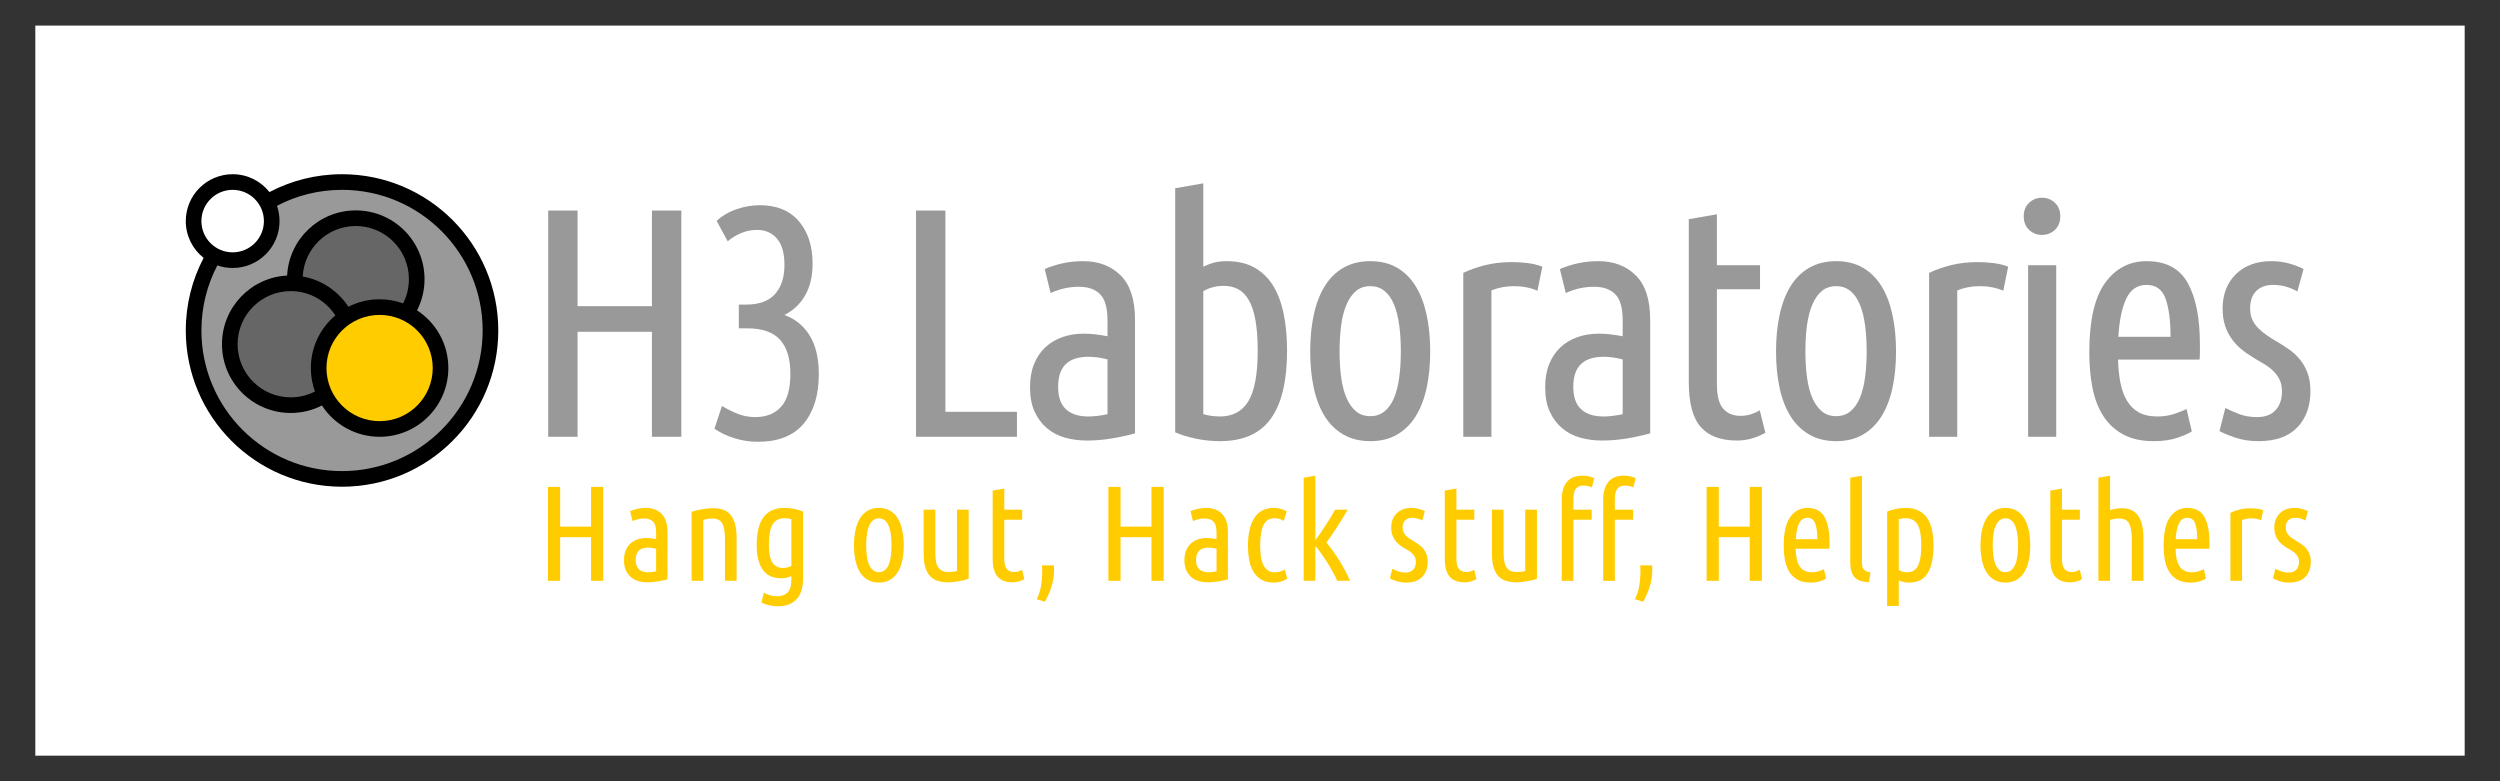 <?xml version="1.0" encoding="UTF-8" standalone="no"?>
<!-- Generator: Adobe Illustrator 15.1.0, SVG Export Plug-In . SVG Version: 6.00 Build 0)  -->

<svg
     xmlns:dc="http://purl.org/dc/elements/1.1/"
     xmlns:cc="http://creativecommons.org/ns#"
     xmlns:rdf="http://www.w3.org/1999/02/22-rdf-syntax-ns#"
     xmlns:svg="http://www.w3.org/2000/svg"
     xmlns="http://www.w3.org/2000/svg"
     xmlns:sodipodi="http://sodipodi.sourceforge.net/DTD/sodipodi-0.dtd"
     xmlns:inkscape="http://www.inkscape.org/namespaces/inkscape"
     version="1.1"
     x="0px"
     y="0px"
     width="8000px"
     height="2500px"
     viewBox="0 0 8000 2500"
     enable-background="new 0 0 8000 2500"
     xml:space="preserve"
     id="svg3108"
     inkscape:version="0.48.5 r10040"
     sodipodi:docname="logo_long_spot_on_white.svg"><rect x="0" y="0" width="8000" height="2500" fill="#333333" stroke="none"/><defs
     id="defs3227">
	

		
	
			
			
			
			
			
			
			
			
			
			
			
			
			
			
		
	

		
	
			
			
			
			
			
			
			
			
			
			
			
			
			
			
			
			
			
			
			
			
			
			
			
			
			
			
			
		
	
	

		
		
		
		
	
		
		
	</defs><sodipodi:namedview
     pagecolor="#ffffff"
     bordercolor="#666666"
     borderopacity="1"
     objecttolerance="10"
     gridtolerance="10"
     guidetolerance="10"
     inkscape:pageopacity="0"
     inkscape:pageshadow="2"
     inkscape:window-width="1266"
     inkscape:window-height="796"
     id="namedview3225"
     showgrid="false"
     borderlayer="true"
     inkscape:showpageshadow="false"
     inkscape:zoom="0.0746875"
     inkscape:cx="3778.4013"
     inkscape:cy="1250"
     inkscape:window-x="0"
     inkscape:window-y="0"
     inkscape:window-maximized="0"
     inkscape:current-layer="svg3108" />
<g
     id="Ideal_background">
	<g
     id="g3111">
		<rect
     x="113.023"
     y="81.884"
     fill="#FFFFFF"
     width="7773.953"
     height="2336.232"
     id="rect3113" />
	</g>
</g>
<g
     id="Minimum_background">
	<rect
     x="444.5"
     y="407.5"
     fill="#FFFFFF"
     width="7117"
     height="1691"
     id="rect3116" />
</g>
<path
     d="m 1094.5,582.5 c -87.651,0 -169.755,23.746 -240.237,65.148 9.713,17.775 15.237,38.168 15.237,59.852 0,69.036 -55.965,125 -125,125 -21.684,0 -42.076,-5.523 -59.852,-15.237 C 643.246,887.745 619.5,969.848 619.5,1057.5 c 0,262.336 212.665,475 475,475 262.336,0 475,-212.664 475,-475 0,-262.336 -212.664,-475.001 -475,-475 z"
     id="path3120"
     inkscape:connector-curvature="0"
     style="fill:#999999" /><path
     d="m 1094.5,557.5 c -83.83,0 -162.836,20.637 -232.229,57.098 C 834.801,579.821 792.259,557.5 744.5,557.5 661.657,557.5 594.5,624.658 594.5,707.5 c 0,47.758 22.322,90.3 57.098,117.77 C 615.137,894.664 594.5,973.67 594.5,1057.5 c 0,276.142 223.857,500 500,500 276.143,0 500,-223.857 500,-500 0,-276.144 -223.857,-500.001 -500,-500 z m -350,50 c 55.228,0 99.999,44.771 99.999,100 0,55.229 -44.772,100 -100,100 -55.227,0 -100,-44.771 -100,-99.999 C 644.5,652.271 689.271,607.5 744.5,607.5 z m 349.999,900 c -248.528,0 -450,-201.472 -450,-450 0,-75.126 18.427,-145.94 50.982,-208.201 15.361,5.31 31.851,8.201 49.018,8.201 82.842,0 150,-67.157 150,-150 0,-17.167 -2.892,-33.656 -8.201,-49.018 C 948.56,625.927 1019.374,607.5 1094.5,607.5 c 248.528,-5e-4 450,201.472 450,450 0,248.528 -201.472,450 -450,450 z"
     id="path3122"
     inkscape:connector-curvature="0" /><path
     d="m 1334.551,993.2 c 15.31,-29.982 23.945,-63.938 23.944,-99.913 0,-121.502 -98.501,-219.997 -220.004,-219.996 -117.645,0.004 -213.718,92.348 -219.699,208.503 -116.157,5.983 -208.499,102.057 -208.5,219.701 -10e-4,121.504 98.496,220.002 219.999,220.002 35.973,10e-4 69.928,-8.636 99.909,-23.943 39.239,60.287 107.213,100.155 184.507,100.154 121.503,10e-4 220,-98.496 220,-220 0,-77.295 -39.869,-145.269 -100.157,-184.508 z"
     id="path3125"
     inkscape:connector-curvature="0" /><path
     d="m 994.708,1177.708 c 0,-67.582 30.483,-128.036 78.439,-168.392 -30.277,-46.824 -82.943,-77.817 -142.852,-77.818 -93.888,-0.001 -170.001,76.109 -170.001,169.998 -10e-4,93.888 76.11,170 169.999,170.002 27.946,0 54.315,-6.745 77.573,-18.693 -8.51,-23.434 -13.157,-48.722 -13.157,-75.097 z"
     id="path3127"
     inkscape:connector-curvature="0"
     style="fill:#666666;fill-opacity:1" /><path
     d="m 1114.8,981.653 c 29.98,-15.308 63.935,-23.945 99.908,-23.945 26.374,0 51.661,4.647 75.095,13.157 11.948,-23.259 18.694,-49.629 18.693,-77.576 0,-93.889 -76.115,-169.999 -170.004,-169.996 -91.054,5e-4 -165.383,71.589 -169.786,161.55 61.102,10.763 113.507,46.744 146.094,96.81 z"
     id="path3129"
     inkscape:connector-curvature="0"
     style="fill:#666666;fill-opacity:1" /><circle
     cx="1214.708"
     cy="1177.709"
     r="170"
     id="circle3131"
     sodipodi:cx="1214.708"
     sodipodi:cy="1177.709"
     sodipodi:rx="170"
     sodipodi:ry="170"
     style="fill:#ffcc00;fill-opacity:1" />
<path
     style="fill:#ffcc00;fill-opacity:1"
     inkscape:connector-curvature="0"
     id="path3138"
     d="m 1891.402,1558.104 h 39.033 v 300.554 h -39.033 v -139.651 h -98.884 v 139.651 h -39.033 v -300.554 h 39.033 v 127.073 h 98.884 v -127.073 z" /><path
     style="fill:#ffcc00;fill-opacity:1"
     inkscape:connector-curvature="0"
     id="path3140"
     d="m 2016.303,1635.736 c 7.516,-3.178 15.465,-5.706 23.854,-7.59 8.383,-1.877 17.49,-2.819 27.323,-2.819 20.235,0 36.716,6.289 49.442,18.866 12.719,12.577 19.082,32.169 19.082,58.767 v 150.928 c -10.408,2.894 -21.034,5.204 -31.877,6.939 -10.842,1.734 -21.468,2.602 -31.877,2.602 -10.408,0 -20.167,-1.301 -29.274,-3.903 -9.107,-2.602 -17.064,-6.79 -23.854,-12.577 -6.797,-5.78 -12.218,-13.079 -16.264,-21.901 -4.053,-8.816 -6.072,-19.585 -6.072,-32.312 0,-11.852 1.803,-22.186 5.422,-31.009 3.611,-8.816 8.6,-16.189 14.963,-22.119 6.356,-5.923 13.878,-10.408 22.552,-13.444 8.674,-3.036 18.066,-4.554 28.19,-4.554 9.542,0 20.093,1.158 31.66,3.469 v -20.817 c 0,-16.765 -3.253,-28.475 -9.758,-35.13 -6.506,-6.647 -15.83,-9.975 -27.974,-9.975 -6.655,0 -12.943,0.65 -18.866,1.951 -5.93,1.302 -12.218,3.402 -18.866,6.289 l -7.807,-31.66 z m 17.782,156.565 c 0,13.303 3.47,23.136 10.408,29.492 6.939,6.363 16.766,9.541 29.492,9.541 7.807,0 16.331,-1.01 25.588,-3.036 v -72.428 c -8.674,-2.311 -17.205,-3.47 -25.588,-3.47 -5.496,0 -10.7,0.651 -15.613,1.952 -4.92,1.301 -9.183,3.47 -12.794,6.505 -3.619,3.036 -6.439,7.089 -8.457,12.145 -2.026,5.061 -3.036,11.492 -3.036,19.299 z" /><path
     style="fill:#ffcc00;fill-opacity:1"
     inkscape:connector-curvature="0"
     id="path3142"
     d="m 2213.198,1637.471 c 10.694,-3.178 22.262,-5.854 34.696,-8.023 12.429,-2.168 23.854,-3.252 34.263,-3.252 11.276,0 21.536,1.518 30.793,4.554 9.25,3.036 17.131,8.172 23.636,15.396 6.506,7.231 11.562,16.988 15.18,29.274 3.612,12.293 5.422,27.54 5.422,45.756 v 137.482 h -37.299 v -134.447 c 0,-22.552 -2.894,-39.033 -8.674,-49.441 -5.787,-10.409 -16.63,-15.613 -32.527,-15.613 -8.39,0 -17.782,1.45 -28.19,4.337 v 195.165 h -37.299 v -221.187 z" /><path
     style="fill:#ffcc00;fill-opacity:1"
     inkscape:connector-curvature="0"
     id="path3144"
     d="m 2569.697,1852.152 c 0,16.189 -2.101,29.852 -6.288,40.985 -4.194,11.127 -9.907,20.167 -17.131,27.105 -7.231,6.939 -15.688,11.995 -25.372,15.18 -9.69,3.179 -20.024,4.771 -31.01,4.771 -9.257,0 -18.507,-1.016 -27.757,-3.035 -9.256,-2.026 -17.781,-5.062 -25.588,-9.108 l 7.807,-31.226 c 5.204,2.887 11.56,5.488 19.083,7.807 7.515,2.311 15.321,3.469 23.42,3.469 14.163,0 25.297,-4.052 33.395,-12.144 8.091,-8.098 12.144,-21.976 12.144,-41.635 v -10.843 c -4.628,2.026 -9.541,3.687 -14.746,4.987 -5.204,1.302 -11.134,1.952 -17.781,1.952 -27.181,0 -47.057,-9.324 -59.634,-27.974 -12.577,-18.649 -18.866,-45.03 -18.866,-79.15 0,-18.216 1.66,-34.621 4.987,-49.225 3.321,-14.597 8.525,-27.032 15.613,-37.299 7.082,-10.26 16.264,-18.066 27.54,-23.42 11.276,-5.347 25.006,-8.023 41.202,-8.023 10.693,0 21.177,1.085 31.443,3.253 10.259,2.169 19.441,4.988 27.539,8.457 v 215.115 z m -37.298,-190.828 c -4.053,-1.151 -7.956,-1.951 -11.71,-2.385 -3.761,-0.434 -7.231,-0.65 -10.408,-0.65 -17.349,0 -30,6.654 -37.949,19.95 -7.956,13.302 -11.927,34.987 -11.927,65.055 0,27.181 3.903,46.338 11.71,57.465 7.807,11.135 18.934,16.698 33.395,16.698 4.913,0 9.609,-0.576 14.096,-1.735 4.479,-1.151 8.741,-2.744 12.794,-4.771 v -149.627 z" /><path
     style="fill:#ffcc00;fill-opacity:1"
     inkscape:connector-curvature="0"
     id="path3146"
     d="m 2891.932,1745.028 c 0,17.932 -1.593,34.195 -4.771,48.792 -3.185,14.604 -8.023,27.106 -14.529,37.515 -6.505,10.409 -14.745,18.507 -24.721,24.287 -9.975,5.78 -21.76,8.674 -35.347,8.674 -13.594,0 -25.445,-2.894 -35.563,-8.674 -10.124,-5.78 -18.432,-13.878 -24.938,-24.287 -6.506,-10.408 -11.351,-22.911 -14.529,-37.515 -3.185,-14.597 -4.771,-30.86 -4.771,-48.792 0,-17.632 1.586,-33.828 4.771,-48.574 3.179,-14.745 8.023,-27.391 14.529,-37.948 6.506,-10.552 14.813,-18.717 24.938,-24.504 10.118,-5.781 21.97,-8.675 35.563,-8.675 13.587,0 25.372,2.894 35.347,8.675 9.976,5.787 18.216,13.952 24.721,24.504 6.506,10.558 11.345,23.203 14.529,37.948 3.178,14.746 4.771,30.942 4.771,48.574 z m -39.033,0 c 0,-12.719 -0.725,-24.355 -2.168,-34.912 -1.45,-10.552 -3.761,-19.659 -6.939,-27.323 -3.185,-7.657 -7.373,-13.587 -12.577,-17.782 -5.204,-4.188 -11.426,-6.288 -18.649,-6.288 -7.521,0 -13.81,2.101 -18.865,6.288 -5.062,4.195 -9.257,10.125 -12.578,17.782 -3.327,7.664 -5.712,16.771 -7.155,27.323 -1.45,10.558 -2.169,22.193 -2.169,34.912 0,12.727 0.719,24.362 2.169,34.913 1.443,10.559 3.828,19.591 7.155,27.106 3.321,7.522 7.516,13.377 12.578,17.564 5.055,4.195 11.344,6.289 18.865,6.289 7.224,0 13.445,-2.094 18.649,-6.289 5.204,-4.188 9.393,-10.042 12.577,-17.564 3.179,-7.516 5.489,-16.548 6.939,-27.106 1.443,-10.551 2.168,-22.186 2.168,-34.913 z" /><path
     style="fill:#ffcc00;fill-opacity:1"
     inkscape:connector-curvature="0"
     id="path3148"
     d="m 3099.673,1852.152 c -3.761,1.45 -8.315,2.819 -13.662,4.12 -5.354,1.302 -10.991,2.453 -16.914,3.47 -5.93,1.01 -11.858,1.877 -17.781,2.603 -5.93,0.718 -11.351,1.084 -16.264,1.084 -11.859,0 -22.702,-1.375 -32.528,-4.12 -9.832,-2.744 -18.215,-7.59 -25.154,-14.528 -6.939,-6.939 -12.293,-16.406 -16.047,-28.408 -3.761,-11.994 -5.638,-27.105 -5.638,-45.321 v -140.085 h 37.298 V 1769.75 c 0,22.268 3.396,37.948 10.192,47.057 6.79,9.107 17.131,13.661 31.009,13.661 4.622,0 9.25,-0.217 13.879,-0.65 4.621,-0.434 9.393,-1.369 14.312,-2.819 v -196.032 h 37.298 v 221.186 z" /><path
     style="fill:#ffcc00;fill-opacity:1"
     inkscape:connector-curvature="0"
     id="path3150"
     d="m 3213.733,1630.966 h 57.249 v 32.094 h -57.249 v 125.339 c 0,15.613 2.819,26.53 8.457,32.745 5.639,6.221 13.229,9.324 22.77,9.324 4.913,0 9.609,-0.719 14.096,-2.169 4.479,-1.443 8.308,-3.178 11.492,-5.204 l 7.373,29.926 c -11.858,6.939 -24.436,10.408 -37.731,10.408 -21.4,0 -37.373,-5.997 -47.924,-17.998 -10.558,-11.995 -15.83,-31.877 -15.83,-59.634 v -215.982 l 37.298,-6.506 v 67.657 z" /><path
     style="fill:#ffcc00;fill-opacity:1"
     inkscape:connector-curvature="0"
     id="path3152"
     d="m 3372.466,1809.217 c 0.284,2.317 0.434,4.554 0.434,6.722 0,2.169 0,4.412 0,6.723 0,18.507 -2.603,36.281 -7.807,53.345 -5.204,17.057 -12.293,33.537 -21.251,49.442 l -26.456,-7.807 c 7.224,-14.746 11.995,-29.709 14.312,-44.888 2.311,-15.18 3.47,-29.418 3.47,-42.72 0,-3.755 -0.075,-7.373 -0.217,-10.843 -0.149,-3.47 -0.366,-6.79 -0.651,-9.975 h 38.166 z" /><path
     style="fill:#ffcc00;fill-opacity:1"
     inkscape:connector-curvature="0"
     id="path3154"
     d="m 3684.725,1558.104 h 39.033 v 300.554 h -39.033 v -139.651 h -98.884 v 139.651 h -39.033 v -300.554 h 39.033 v 127.073 h 98.884 v -127.073 z" /><path
     style="fill:#ffcc00;fill-opacity:1"
     inkscape:connector-curvature="0"
     id="path3156"
     d="m 3809.626,1635.736 c 7.516,-3.178 15.465,-5.706 23.854,-7.59 8.383,-1.877 17.49,-2.819 27.323,-2.819 20.235,0 36.716,6.289 49.442,18.866 12.719,12.577 19.082,32.169 19.082,58.767 v 150.928 c -10.408,2.894 -21.034,5.204 -31.877,6.939 -10.842,1.734 -21.468,2.602 -31.877,2.602 -10.408,0 -20.167,-1.301 -29.274,-3.903 -9.107,-2.602 -17.064,-6.79 -23.854,-12.577 -6.797,-5.78 -12.218,-13.079 -16.264,-21.901 -4.053,-8.816 -6.072,-19.585 -6.072,-32.312 0,-11.852 1.803,-22.186 5.422,-31.009 3.611,-8.816 8.6,-16.189 14.963,-22.119 6.356,-5.923 13.878,-10.408 22.552,-13.444 8.674,-3.036 18.066,-4.554 28.19,-4.554 9.542,0 20.093,1.158 31.66,3.469 v -20.817 c 0,-16.765 -3.253,-28.475 -9.758,-35.13 -6.506,-6.647 -15.83,-9.975 -27.974,-9.975 -6.655,0 -12.943,0.65 -18.866,1.951 -5.93,1.302 -12.218,3.402 -18.866,6.289 l -7.807,-31.66 z m 17.782,156.565 c 0,13.303 3.47,23.136 10.408,29.492 6.939,6.363 16.766,9.541 29.492,9.541 7.807,0 16.331,-1.01 25.588,-3.036 v -72.428 c -8.674,-2.311 -17.205,-3.47 -25.588,-3.47 -5.496,0 -10.7,0.651 -15.613,1.952 -4.92,1.301 -9.183,3.47 -12.794,6.505 -3.619,3.036 -6.439,7.089 -8.457,12.145 -2.026,5.061 -3.036,11.492 -3.036,19.299 z" /><path
     style="fill:#ffcc00;fill-opacity:1"
     inkscape:connector-curvature="0"
     id="path3158"
     d="m 4075.914,1864.296 c -15.613,0 -28.624,-3.035 -39.033,-9.107 -10.409,-6.071 -18.866,-14.38 -25.371,-24.938 -6.506,-10.551 -11.134,-23.054 -13.879,-37.516 -2.751,-14.454 -4.12,-30.21 -4.12,-47.273 0,-37.583 6.865,-67.007 20.601,-88.259 13.729,-21.251 34.48,-31.877 62.236,-31.877 8.383,0 15.898,1.017 22.553,3.036 6.647,2.026 12.861,4.629 18.648,7.807 l -9.541,30.793 c -8.966,-5.78 -18.94,-8.674 -29.926,-8.674 -15.612,0 -27.105,7.088 -34.478,21.251 -7.373,14.17 -11.06,36.147 -11.06,65.923 0,12.435 0.719,23.928 2.169,34.478 1.443,10.559 3.971,19.591 7.589,27.106 3.612,7.522 8.383,13.444 14.312,17.782 5.923,4.337 13.513,6.505 22.77,6.505 6.356,0 12.068,-0.793 17.131,-2.385 5.056,-1.586 9.9,-3.687 14.529,-6.289 l 8.24,29.058 c -4.629,3.186 -10.775,6.072 -18.433,8.674 -7.664,2.603 -15.979,3.904 -24.937,3.904 z" /><path
     style="fill:#ffcc00;fill-opacity:1"
     inkscape:connector-curvature="0"
     id="path3160"
     d="m 4312.713,1630.966 c -12.157,20.797 -23.8,39.785 -34.94,56.971 -11.141,17.186 -22.206,33.279 -33.198,48.296 6.939,8.105 14.027,17.227 21.265,27.351 7.231,10.131 14.177,20.621 20.832,31.477 6.654,10.855 12.868,21.705 18.655,32.56 5.787,10.856 10.707,21.197 14.76,31.037 h -40.741 c -4.337,-9.555 -9.398,-19.551 -15.187,-29.98 -5.787,-10.429 -11.858,-20.642 -18.222,-30.637 -6.363,-9.995 -12.727,-19.482 -19.09,-28.462 -6.37,-8.979 -12.299,-16.515 -17.788,-22.6 v 111.678 h -37.299 v -330.046 l 37.299,-6.505 v 206.657 c 5.164,-6.925 10.693,-14.712 16.575,-23.365 5.882,-8.653 11.696,-17.382 17.443,-26.178 5.739,-8.796 11.194,-17.382 16.358,-25.751 5.164,-8.362 9.474,-15.864 12.923,-22.505 h 40.354 z" /><path
     style="fill:#ffcc00;fill-opacity:1"
     inkscape:connector-curvature="0"
     id="path3162"
     d="m 4497.46,1832.202 c 10.985,0 19.3,-3.103 24.939,-9.324 5.638,-6.214 8.457,-14.38 8.457,-24.504 0,-6.356 -1.159,-11.777 -3.47,-16.264 -2.317,-4.479 -5.354,-8.457 -9.107,-11.927 -3.762,-3.47 -8.099,-6.573 -13.012,-9.325 -4.919,-2.744 -9.832,-5.705 -14.745,-8.891 -4.92,-2.887 -9.69,-6.288 -14.312,-10.191 -4.628,-3.903 -8.748,-8.383 -12.36,-13.445 -3.619,-5.055 -6.506,-10.842 -8.674,-17.348 -2.169,-6.506 -3.253,-14.096 -3.253,-22.77 0,-18.791 5.854,-33.971 17.564,-45.538 11.71,-11.56 27.54,-17.349 47.49,-17.349 8.383,0 16.332,1.085 23.854,3.253 7.516,2.169 13.729,4.554 18.649,7.156 l -8.24,29.926 c -5.204,-2.888 -10.409,-5.056 -15.613,-6.506 -5.204,-1.443 -10.843,-2.169 -16.914,-2.169 -9.257,0 -16.63,2.677 -22.119,8.023 -5.495,5.354 -8.24,13.086 -8.24,23.203 0,5.787 1.01,10.775 3.036,14.963 2.019,4.194 4.696,7.956 8.023,11.276 3.32,3.327 7.081,6.438 11.276,9.324 4.188,2.894 8.6,5.639 13.227,8.24 5.489,3.186 10.91,6.655 16.264,10.409 5.347,3.761 10.117,8.173 14.312,13.227 4.188,5.062 7.59,10.992 10.191,17.782 2.603,6.797 3.903,14.962 3.903,24.504 0,19.95 -5.854,35.997 -17.564,48.141 -11.71,12.143 -28.841,18.215 -51.394,18.215 -11.567,0 -21.977,-1.592 -31.227,-4.771 -9.257,-3.178 -16.196,-6.071 -20.817,-8.674 l 7.807,-30.793 c 4.337,2.318 10.191,4.92 17.564,7.807 7.373,2.894 15.539,4.337 24.504,4.337 z" /><path
     style="fill:#ffcc00;fill-opacity:1"
     inkscape:connector-curvature="0"
     id="path3164"
     d="m 4660.526,1630.966 h 57.249 v 32.094 h -57.249 v 125.339 c 0,15.613 2.819,26.53 8.457,32.745 5.639,6.221 13.229,9.324 22.77,9.324 4.913,0 9.609,-0.719 14.096,-2.169 4.479,-1.443 8.308,-3.178 11.492,-5.204 l 7.373,29.926 c -11.858,6.939 -24.436,10.408 -37.731,10.408 -21.4,0 -37.373,-5.997 -47.924,-17.998 -10.558,-11.995 -15.83,-31.877 -15.83,-59.634 v -215.982 l 37.298,-6.506 v 67.657 z" /><path
     style="fill:#ffcc00;fill-opacity:1"
     inkscape:connector-curvature="0"
     id="path3166"
     d="m 4918.145,1852.152 c -3.761,1.45 -8.315,2.819 -13.662,4.12 -5.354,1.302 -10.991,2.453 -16.914,3.47 -5.93,1.01 -11.858,1.877 -17.781,2.603 -5.93,0.718 -11.351,1.084 -16.264,1.084 -11.859,0 -22.702,-1.375 -32.528,-4.12 -9.832,-2.744 -18.215,-7.59 -25.154,-14.528 -6.939,-6.939 -12.293,-16.406 -16.047,-28.408 -3.761,-11.994 -5.638,-27.105 -5.638,-45.321 v -140.085 h 37.298 V 1769.75 c 0,22.268 3.396,37.948 10.192,47.057 6.79,9.107 17.131,13.661 31.009,13.661 4.622,0 9.25,-0.217 13.879,-0.65 4.621,-0.434 9.393,-1.369 14.312,-2.819 v -196.032 h 37.299 v 221.186 z" /><path
     style="fill:#ffcc00;fill-opacity:1"
     inkscape:connector-curvature="0"
     id="path3168"
     d="m 5063.865,1522.107 c 8.383,0 15.756,0.867 22.119,2.602 6.356,1.735 11.56,3.619 15.613,5.639 l -7.807,29.491 c -4.053,-2.019 -8.24,-3.537 -12.578,-4.554 -4.337,-1.01 -8.965,-1.518 -13.878,-1.518 -6.654,0 -12.144,1.158 -16.48,3.469 -4.337,2.318 -7.664,5.496 -9.976,9.542 -2.317,4.052 -3.903,8.891 -4.771,14.528 -0.867,5.639 -1.301,11.643 -1.301,17.999 v 31.66 h 58.55 v 32.094 h -58.55 v 195.599 h -37.299 v -259.353 c 0,-24.572 5.489,-43.587 16.481,-57.031 10.984,-13.445 27.608,-20.167 49.875,-20.167 z m 132.712,0 c 8.383,0 15.756,0.867 22.119,2.602 6.356,1.735 11.56,3.619 15.613,5.639 l -7.807,29.491 c -4.053,-2.019 -8.24,-3.537 -12.577,-4.554 -4.337,-1.01 -8.966,-1.518 -13.879,-1.518 -6.654,0 -12.144,1.158 -16.48,3.469 -4.337,2.318 -7.664,5.496 -9.975,9.542 -2.318,4.052 -3.903,8.891 -4.771,14.528 -0.867,5.639 -1.301,11.643 -1.301,17.999 v 31.66 h 58.55 v 32.094 h -58.55 v 195.599 h -37.298 v -259.353 c 0,-24.572 5.489,-43.587 16.48,-57.031 10.984,-13.445 27.608,-20.167 49.875,-20.167 z" /><path
     style="fill:#ffcc00;fill-opacity:1"
     inkscape:connector-curvature="0"
     id="path3170"
     d="m 5286.787,1809.217 c 0.284,2.317 0.434,4.554 0.434,6.722 0,2.169 0,4.412 0,6.723 0,18.507 -2.603,36.281 -7.807,53.345 -5.204,17.057 -12.293,33.537 -21.251,49.442 l -26.456,-7.807 c 7.224,-14.746 11.995,-29.709 14.312,-44.888 2.311,-15.18 3.47,-29.418 3.47,-42.72 0,-3.755 -0.075,-7.373 -0.217,-10.843 -0.149,-3.47 -0.366,-6.79 -0.651,-9.975 h 38.166 z" /><path
     style="fill:#ffcc00;fill-opacity:1"
     inkscape:connector-curvature="0"
     id="path3172"
     d="m 5599.046,1558.104 h 39.033 v 300.554 h -39.033 v -139.651 h -98.884 v 139.651 h -39.033 v -300.554 h 39.033 v 127.073 h 98.884 v -127.073 z" /><path
     style="fill:#ffcc00;fill-opacity:1"
     inkscape:connector-curvature="0"
     id="path3174"
     d="m 5746.065,1755.871 c 0.284,10.992 1.301,21.034 3.036,30.143 1.734,9.107 4.554,17.064 8.457,23.854 3.903,6.797 9.107,12.075 15.613,15.83 6.505,3.761 14.813,5.638 24.938,5.638 8.383,0 16.114,-1.227 23.203,-3.687 7.081,-2.453 12.211,-4.554 15.396,-6.288 l 6.939,29.925 c -3.761,2.603 -10.049,5.422 -18.865,8.457 -8.823,3.036 -19.3,4.554 -31.443,4.554 -15.905,0 -29.275,-2.894 -40.117,-8.674 -10.843,-5.78 -19.666,-13.878 -26.456,-24.287 -6.797,-10.408 -11.642,-22.837 -14.529,-37.298 -2.894,-14.455 -4.337,-30.359 -4.337,-47.707 0,-41.92 6.939,-72.57 20.818,-91.944 13.878,-19.367 32.235,-29.059 55.079,-29.059 25.731,0 43.946,9.691 54.647,29.059 10.693,19.374 16.047,46.555 16.047,81.535 0,3.186 0,6.438 0,9.759 0,3.327 -0.149,6.722 -0.434,10.191 h -107.991 z m 37.731,-98.884 c -12.435,0 -21.468,6.222 -27.105,18.649 -5.639,12.435 -9.04,29.058 -10.192,49.876 h 68.958 c 0,-21.102 -2.168,-37.8 -6.505,-50.093 -4.337,-12.286 -12.726,-18.433 -25.155,-18.433 z" /><path
     style="fill:#ffcc00;fill-opacity:1"
     inkscape:connector-curvature="0"
     id="path3176"
     d="m 5980.692,1862.995 c -21.4,-0.583 -36.722,-5.854 -45.972,-15.83 -9.257,-9.975 -13.879,-25.805 -13.879,-47.49 v -271.062 l 37.299,-6.505 v 278.435 c 0,10.125 2.019,17.423 6.071,21.902 4.046,4.486 11.127,7.59 21.251,9.324 l -4.771,31.227 z" /><path
     style="fill:#ffcc00;fill-opacity:1"
     inkscape:connector-curvature="0"
     id="path3178"
     d="m 6076.105,1938.893 h -37.299 v -301.856 c 8.092,-3.469 17.273,-6.288 27.54,-8.457 10.26,-2.168 20.743,-3.253 31.443,-3.253 15.898,0 29.56,2.752 40.984,8.241 11.419,5.495 20.669,13.377 27.757,23.636 7.082,10.267 12.286,22.845 15.613,37.732 3.321,14.895 4.988,31.877 4.988,50.96 0,38.457 -6.146,67.806 -18.433,88.041 -12.293,20.241 -32.31,30.358 -60.067,30.358 -6.654,0 -12.577,-0.65 -17.782,-1.951 -5.204,-1.301 -10.124,-3.11 -14.745,-5.421 v 81.969 z m 0,-114.497 c 8.383,4.629 17.348,6.939 26.889,6.939 7.225,0 13.588,-1.443 19.083,-4.337 5.489,-2.887 10.192,-7.657 14.096,-14.312 3.903,-6.647 6.864,-15.464 8.891,-26.455 2.019,-10.985 3.036,-24.572 3.036,-40.768 0,-31.227 -3.978,-53.562 -11.927,-67.007 -7.956,-13.445 -20.601,-20.167 -37.949,-20.167 -3.185,0 -6.654,0.217 -10.408,0.65 -3.762,0.434 -7.665,1.233 -11.71,2.385 v 163.071 z" /><path
     style="fill:#ffcc00;fill-opacity:1"
     inkscape:connector-curvature="0"
     id="path3180"
     d="m 6496.789,1745.028 c 0,17.932 -1.593,34.195 -4.771,48.792 -3.185,14.604 -8.023,27.106 -14.529,37.515 -6.505,10.409 -14.745,18.507 -24.721,24.287 -9.975,5.78 -21.76,8.674 -35.347,8.674 -13.594,0 -25.445,-2.894 -35.563,-8.674 -10.124,-5.78 -18.432,-13.878 -24.938,-24.287 -6.506,-10.408 -11.351,-22.911 -14.529,-37.515 -3.185,-14.597 -4.771,-30.86 -4.771,-48.792 0,-17.632 1.586,-33.828 4.771,-48.574 3.179,-14.745 8.023,-27.391 14.529,-37.948 6.506,-10.552 14.813,-18.717 24.938,-24.504 10.118,-5.781 21.97,-8.675 35.563,-8.675 13.587,0 25.372,2.894 35.347,8.675 9.976,5.787 18.216,13.952 24.721,24.504 6.506,10.558 11.345,23.203 14.529,37.948 3.178,14.746 4.771,30.942 4.771,48.574 z m -39.033,0 c 0,-12.719 -0.725,-24.355 -2.168,-34.912 -1.45,-10.552 -3.761,-19.659 -6.939,-27.323 -3.185,-7.657 -7.373,-13.587 -12.577,-17.782 -5.204,-4.188 -11.426,-6.288 -18.649,-6.288 -7.521,0 -13.81,2.101 -18.865,6.288 -5.062,4.195 -9.257,10.125 -12.578,17.782 -3.327,7.664 -5.712,16.771 -7.155,27.323 -1.45,10.558 -2.169,22.193 -2.169,34.912 0,12.727 0.719,24.362 2.169,34.913 1.443,10.559 3.828,19.591 7.155,27.106 3.321,7.522 7.516,13.377 12.578,17.564 5.055,4.195 11.344,6.289 18.865,6.289 7.224,0 13.445,-2.094 18.649,-6.289 5.204,-4.188 9.393,-10.042 12.577,-17.564 3.179,-7.516 5.489,-16.548 6.939,-27.106 1.443,-10.551 2.168,-22.186 2.168,-34.913 z" /><path
     style="fill:#ffcc00;fill-opacity:1"
     inkscape:connector-curvature="0"
     id="path3182"
     d="m 6598.273,1630.966 h 57.249 v 32.094 h -57.249 v 125.339 c 0,15.613 2.819,26.53 8.457,32.745 5.639,6.221 13.229,9.324 22.77,9.324 4.913,0 9.609,-0.719 14.096,-2.169 4.479,-1.443 8.308,-3.178 11.492,-5.204 l 7.373,29.926 c -11.858,6.939 -24.436,10.408 -37.731,10.408 -21.4,0 -37.373,-5.997 -47.924,-17.998 -10.558,-11.995 -15.83,-31.877 -15.83,-59.634 v -215.982 l 37.298,-6.506 v 67.657 z" /><path
     style="fill:#ffcc00;fill-opacity:1"
     inkscape:connector-curvature="0"
     id="path3184"
     d="m 6714.939,1858.658 v -330.046 l 37.299,-6.505 v 110.159 c 5.489,-1.734 11.493,-3.178 17.998,-4.337 6.506,-1.152 13.079,-1.734 19.733,-1.734 9.542,0 18.5,1.518 26.89,4.554 8.383,3.036 15.681,8.172 21.902,15.396 6.214,7.231 11.127,16.988 14.745,29.274 3.612,12.293 5.422,27.54 5.422,45.756 v 137.482 h -37.299 v -134.447 c 0,-22.552 -2.894,-39.033 -8.674,-49.441 -5.787,-10.409 -16.63,-15.613 -32.527,-15.613 -8.39,0 -17.782,1.45 -28.19,4.337 v 195.165 h -37.299 z" /><path
     style="fill:#ffcc00;fill-opacity:1"
     inkscape:connector-curvature="0"
     id="path3186"
     d="m 6961.712,1755.871 c 0.284,10.992 1.301,21.034 3.036,30.143 1.734,9.107 4.554,17.064 8.457,23.854 3.903,6.797 9.107,12.075 15.613,15.83 6.505,3.761 14.813,5.638 24.938,5.638 8.383,0 16.114,-1.227 23.203,-3.687 7.081,-2.453 12.211,-4.554 15.396,-6.288 l 6.939,29.925 c -3.761,2.603 -10.049,5.422 -18.865,8.457 -8.823,3.036 -19.3,4.554 -31.443,4.554 -15.905,0 -29.275,-2.894 -40.117,-8.674 -10.843,-5.78 -19.666,-13.878 -26.456,-24.287 -6.797,-10.408 -11.642,-22.837 -14.529,-37.298 -2.894,-14.455 -4.337,-30.359 -4.337,-47.707 0,-41.92 6.939,-72.57 20.818,-91.944 13.878,-19.367 32.235,-29.059 55.079,-29.059 25.731,0 43.946,9.691 54.647,29.059 10.693,19.374 16.047,46.555 16.047,81.535 0,3.186 0,6.438 0,9.759 0,3.327 -0.149,6.722 -0.434,10.191 h -107.991 z m 37.731,-98.884 c -12.435,0 -21.468,6.222 -27.105,18.649 -5.639,12.435 -9.04,29.058 -10.192,49.876 h 68.958 c 0,-21.102 -2.168,-37.8 -6.505,-50.093 -4.337,-12.286 -12.726,-18.433 -25.155,-18.433 z" /><path
     style="fill:#ffcc00;fill-opacity:1"
     inkscape:connector-curvature="0"
     id="path3188"
     d="m 7235.807,1664.794 c -9.257,-4.045 -19.665,-6.071 -31.227,-6.071 -10.7,0 -20.675,1.884 -29.925,5.638 v 194.298 h -37.299 v -217.718 c 8.383,-4.045 17.999,-7.44 28.842,-10.191 10.842,-2.745 22.769,-4.12 35.78,-4.12 6.939,0 13.878,0.434 20.817,1.301 6.939,0.867 13.444,2.46 19.517,4.771 l -6.506,32.094 z" /><path
     style="fill:#ffcc00;fill-opacity:1"
     inkscape:connector-curvature="0"
     id="path3190"
     d="m 7323.408,1832.202 c 10.985,0 19.3,-3.103 24.939,-9.324 5.638,-6.214 8.457,-14.38 8.457,-24.504 0,-6.356 -1.159,-11.777 -3.47,-16.264 -2.317,-4.479 -5.354,-8.457 -9.107,-11.927 -3.762,-3.47 -8.099,-6.573 -13.012,-9.325 -4.919,-2.744 -9.832,-5.705 -14.745,-8.891 -4.92,-2.887 -9.69,-6.288 -14.312,-10.191 -4.628,-3.903 -8.748,-8.383 -12.36,-13.445 -3.619,-5.055 -6.506,-10.842 -8.674,-17.348 -2.169,-6.506 -3.253,-14.096 -3.253,-22.77 0,-18.791 5.854,-33.971 17.564,-45.538 11.71,-11.56 27.54,-17.349 47.49,-17.349 8.383,0 16.332,1.085 23.854,3.253 7.516,2.169 13.729,4.554 18.649,7.156 l -8.24,29.926 c -5.204,-2.888 -10.409,-5.056 -15.613,-6.506 -5.204,-1.443 -10.843,-2.169 -16.914,-2.169 -9.257,0 -16.63,2.677 -22.119,8.023 -5.495,5.354 -8.24,13.086 -8.24,23.203 0,5.787 1.01,10.775 3.036,14.963 2.019,4.194 4.696,7.956 8.023,11.276 3.32,3.327 7.081,6.438 11.276,9.324 4.188,2.894 8.6,5.639 13.227,8.24 5.489,3.186 10.91,6.655 16.264,10.409 5.347,3.761 10.117,8.173 14.312,13.227 4.188,5.062 7.59,10.992 10.191,17.782 2.603,6.797 3.903,14.962 3.903,24.504 0,19.95 -5.854,35.997 -17.564,48.141 -11.71,12.143 -28.841,18.215 -51.394,18.215 -11.567,0 -21.977,-1.592 -31.227,-4.771 -9.257,-3.178 -16.196,-6.071 -20.817,-8.674 l 7.807,-30.793 c 4.337,2.318 10.191,4.92 17.564,7.807 7.373,2.894 15.539,4.337 24.504,4.337 z" />
<path
     style="fill:#999999"
     inkscape:connector-curvature="0"
     id="path3197"
     d="m 2086.227,673.708 h 94 v 724 h -94 v -336 h -238 v 336 h -94 v -724 h 94 v 306 h 238 v -306 z" /><path
     style="fill:#999999"
     inkscape:connector-curvature="0"
     id="path3199"
     d="m 2510.211,1008.02 c 34.906,12.562 61.969,34.688 81.188,66.406 19.203,31.719 28.812,72.656 28.812,122.844 0,66.922 -16.188,119.719 -48.531,158.406 -32.359,38.688 -81.25,58.031 -146.656,58.031 -25.75,0 -50.797,-3.844 -75.141,-11.484 -24.359,-7.656 -45.578,-17.766 -63.672,-30.312 l 23.984,-72.734 c 15.984,9.75 32.844,18.109 50.578,25.078 17.719,6.969 36.328,10.453 55.797,10.453 35.453,0 63.094,-11 82.906,-33 19.812,-22 29.734,-57.109 29.734,-105.328 0,-48.203 -10.969,-84.531 -32.906,-108.984 -21.938,-24.453 -56.906,-36.688 -104.938,-36.688 h -27.156 v -76 h 22.938 c 41.719,0 72.656,-11.172 92.812,-33.547 20.156,-22.359 30.25,-53.453 30.25,-93.297 0,-37.719 -8,-65.844 -24,-84.375 -16,-18.516 -37.203,-27.781 -63.641,-27.781 -18.094,0 -35.297,3.484 -51.641,10.453 -16.344,6.969 -30.438,15.688 -42.25,26.125 l -35.469,-65.422 c 18.094,-16.719 39.5,-29.25 64.219,-37.609 24.719,-8.359 49.25,-12.547 73.625,-12.547 54.281,0 96.047,17.078 125.297,51.234 29.234,34.156 43.859,79.469 43.859,135.922 0,39.734 -7.859,73.375 -23.547,100.906 -15.703,27.531 -37.859,48.625 -66.453,63.25 z" /><path
     style="fill:#999999"
     inkscape:connector-curvature="0"
     id="path3201"
     d="m 3254.279,1317.708 v 80 h -323 v -724 h 94 v 644 h 229 z" /><path
     style="fill:#999999"
     inkscape:connector-curvature="0"
     id="path3203"
     d="m 3343.054,860.786 c 18.141,-7.656 37.328,-13.75 57.578,-18.281 20.25,-4.531 42.234,-6.797 65.984,-6.797 48.859,0 88.641,15.172 119.359,45.484 30.719,30.328 46.078,77.547 46.078,141.672 v 363.844 c -25.125,6.969 -50.781,12.531 -76.938,16.734 -26.172,4.172 -51.812,6.266 -76.938,6.266 -25.125,0 -48.672,-3.141 -70.656,-9.406 -21.984,-6.281 -41.172,-16.391 -57.562,-30.328 -16.406,-13.938 -29.484,-31.547 -39.25,-52.812 -9.781,-21.266 -14.656,-47.25 -14.656,-77.938 0,-28.578 4.359,-53.5 13.078,-74.766 8.719,-21.266 20.75,-39.047 36.094,-53.344 15.344,-14.281 33.484,-25.094 54.422,-32.422 20.922,-7.312 43.594,-10.984 68.016,-10.984 23.016,0 48.484,2.797 76.391,8.359 v -50.031 c 0,-40.266 -7.859,-68.391 -23.562,-84.359 -15.703,-15.969 -38.203,-23.969 -67.516,-23.969 -16.062,0 -31.234,1.578 -45.547,4.703 -14.312,3.141 -29.484,8.188 -45.531,15.156 l -18.844,-76.781 z m 43,377.469 c 0,32.188 8.359,55.984 25.109,71.375 16.734,15.391 40.453,23.078 71.156,23.078 18.828,0 39.406,-2.438 61.734,-7.328 v -175.281 c -20.938,-5.594 -41.516,-8.391 -61.734,-8.391 -13.25,0 -25.812,1.578 -37.672,4.719 -11.859,3.156 -22.141,8.406 -30.859,15.75 -8.719,7.344 -15.531,17.141 -20.406,29.391 -4.891,12.25 -7.328,27.812 -7.328,46.688 z" /><path
     style="fill:#999999"
     inkscape:connector-curvature="0"
     id="path3205"
     d="m 3850.597,853.474 c 11.156,-5.562 22.5,-9.922 34.016,-13.062 11.516,-3.125 25.297,-4.703 41.359,-4.703 34.188,0 63.5,6.797 87.938,20.391 24.422,13.594 44.312,32.75 59.672,57.484 15.344,24.75 26.688,54.719 34.016,89.906 7.328,35.203 11,74.75 11,118.656 0,96.875 -17.281,169.344 -51.812,217.438 -34.547,48.094 -88.812,72.125 -162.781,72.125 -25.828,0 -51.297,-2.625 -76.422,-7.828 -25.125,-5.234 -47.453,-12.016 -66.984,-20.375 V 602.38 l 90,-15.672 v 266.765 z m 0,471.906 c 9.781,2.797 19.203,4.719 28.297,5.766 9.078,1.047 17.469,1.562 25.156,1.562 40.531,0 70.75,-16.234 90.672,-48.703 19.906,-32.469 29.875,-86.438 29.875,-161.875 0,-39.094 -2.453,-71.922 -7.344,-98.469 -4.891,-26.531 -12.047,-47.844 -21.484,-63.906 -9.438,-16.062 -20.781,-27.578 -34.062,-34.562 -13.281,-6.984 -28.656,-10.484 -46.125,-10.484 -23.062,0 -44.734,5.578 -64.984,16.734 v 393.938 z" /><path
     style="fill:#999999"
     inkscape:connector-curvature="0"
     id="path3207"
     d="m 4576.643,1124.224 c 0,43.219 -3.844,82.422 -11.516,117.609 -7.672,35.203 -19.359,65.344 -35.047,90.438 -15.703,25.094 -35.578,44.594 -59.641,58.531 -24.062,13.938 -52.5,20.906 -85.281,20.906 -32.781,0 -61.391,-6.969 -85.797,-20.906 -24.406,-13.938 -44.469,-33.438 -60.156,-58.531 -15.703,-25.094 -27.391,-55.234 -35.062,-90.438 -7.672,-35.188 -11.5,-74.391 -11.5,-117.609 0,-42.5 3.828,-81.531 11.5,-117.078 7.672,-35.531 19.359,-66.031 35.062,-91.469 15.688,-25.438 35.75,-45.125 60.156,-59.062 24.406,-13.938 53.016,-20.906 85.797,-20.906 32.781,0 61.219,6.969 85.281,20.906 24.062,13.938 43.938,33.625 59.641,59.062 15.688,25.438 27.375,55.938 35.047,91.469 7.672,35.547 11.516,74.578 11.516,117.078 z m -94,0.016 c 0,-30.734 -1.75,-58.859 -5.25,-84.359 -3.5,-25.5 -9.078,-47.5 -16.766,-66.016 -7.688,-18.5 -17.828,-32.828 -30.391,-42.953 -12.578,-10.125 -27.594,-15.203 -45.062,-15.203 -18.188,0 -33.391,5.078 -45.609,15.203 -12.219,10.125 -22.359,24.453 -30.391,42.953 -8.031,18.516 -13.797,40.516 -17.297,66.016 -3.5,25.5 -5.234,53.625 -5.234,84.359 0,30.734 1.734,58.844 5.234,84.344 3.5,25.5 9.266,47.344 17.297,65.5 8.031,18.156 18.172,32.312 30.391,42.438 12.219,10.125 27.422,15.188 45.609,15.188 17.469,0 32.484,-5.062 45.062,-15.188 12.562,-10.125 22.703,-24.281 30.391,-42.438 7.688,-18.156 13.266,-40 16.766,-65.5 3.5,-25.5 5.25,-53.609 5.25,-84.344 z" /><path
     style="fill:#999999"
     inkscape:connector-curvature="0"
     id="path3209"
     d="m 4919.838,930.349 c -22.297,-9.75 -47.375,-14.641 -75.234,-14.641 -25.781,0 -49.812,4.531 -72.094,13.594 v 468.406 h -90 V 873.192 c 20.203,-9.75 43.375,-17.922 69.516,-24.547 26.141,-6.625 54.891,-9.938 86.25,-9.938 16.719,0 33.453,1.047 50.188,3.141 16.719,2.094 32.406,5.938 47.047,11.5 l -15.672,77 z" /><path
     style="fill:#999999"
     inkscape:connector-curvature="0"
     id="path3211"
     d="m 4991.562,860.786 c 18.141,-7.656 37.328,-13.75 57.578,-18.281 20.25,-4.531 42.234,-6.797 65.984,-6.797 48.859,0 88.641,15.172 119.359,45.484 30.719,30.328 46.078,77.547 46.078,141.672 v 363.844 c -25.125,6.969 -50.781,12.531 -76.938,16.734 -26.172,4.172 -51.812,6.266 -76.938,6.266 -25.125,0 -48.672,-3.141 -70.656,-9.406 -21.984,-6.281 -41.172,-16.391 -57.562,-30.328 -16.406,-13.938 -29.484,-31.547 -39.25,-52.812 -9.781,-21.266 -14.656,-47.25 -14.656,-77.938 0,-28.578 4.359,-53.5 13.078,-74.766 8.719,-21.266 20.75,-39.047 36.094,-53.344 15.344,-14.281 33.484,-25.094 54.422,-32.422 20.922,-7.312 43.594,-10.984 68.016,-10.984 23.016,0 48.484,2.797 76.391,8.359 v -50.031 c 0,-40.266 -7.859,-68.391 -23.562,-84.359 -15.703,-15.969 -38.203,-23.969 -67.516,-23.969 -16.062,0 -31.234,1.578 -45.547,4.703 -14.312,3.141 -29.484,8.188 -45.531,15.156 l -18.844,-76.781 z m 43,377.469 c 0,32.188 8.359,55.984 25.109,71.375 16.734,15.391 40.453,23.078 71.156,23.078 18.828,0 39.406,-2.438 61.734,-7.328 v -175.281 c -20.938,-5.594 -41.516,-8.391 -61.734,-8.391 -13.25,0 -25.812,1.578 -37.672,4.719 -11.859,3.156 -22.141,8.406 -30.859,15.75 -8.719,7.344 -15.531,17.141 -20.406,29.391 -4.891,12.25 -7.328,27.812 -7.328,46.688 z" /><path
     style="fill:#999999"
     inkscape:connector-curvature="0"
     id="path3213"
     d="m 5494.105,848.708 h 138 v 77 h -138 v 303.219 c 0,37.781 6.797,64.203 20.422,79.234 13.609,15.031 31.938,22.547 54.984,22.547 11.859,0 23.203,-1.734 34.031,-5.219 10.812,-3.484 20.078,-7.672 27.766,-12.547 l 17.797,71.688 c -28.625,16.719 -58.984,25.078 -91.094,25.078 -51.656,0 -90.219,-14.469 -115.688,-43.422 -25.484,-28.938 -38.219,-76.891 -38.219,-143.859 V 701.38 l 90,-15.672 v 163 z" /><path
     style="fill:#999999"
     inkscape:connector-curvature="0"
     id="path3215"
     d="m 6067.316,1124.224 c 0,43.219 -3.844,82.422 -11.516,117.609 -7.672,35.203 -19.359,65.344 -35.047,90.438 -15.703,25.094 -35.578,44.594 -59.641,58.531 -24.062,13.938 -52.5,20.906 -85.281,20.906 -32.781,0 -61.391,-6.969 -85.797,-20.906 -24.406,-13.938 -44.469,-33.438 -60.156,-58.531 -15.703,-25.094 -27.391,-55.234 -35.062,-90.438 -7.672,-35.188 -11.5,-74.391 -11.5,-117.609 0,-42.5 3.828,-81.531 11.5,-117.078 7.672,-35.531 19.359,-66.031 35.062,-91.469 15.688,-25.438 35.75,-45.125 60.156,-59.062 24.406,-13.938 53.016,-20.906 85.797,-20.906 32.781,0 61.219,6.969 85.281,20.906 24.062,13.938 43.938,33.625 59.641,59.062 15.688,25.438 27.375,55.938 35.047,91.469 7.672,35.547 11.516,74.578 11.516,117.078 z m -94,0.016 c 0,-30.734 -1.75,-58.859 -5.25,-84.359 -3.5,-25.5 -9.078,-47.5 -16.766,-66.016 -7.688,-18.5 -17.828,-32.828 -30.391,-42.953 -12.578,-10.125 -27.594,-15.203 -45.062,-15.203 -18.188,0 -33.391,5.078 -45.609,15.203 -12.219,10.125 -22.359,24.453 -30.391,42.953 -8.031,18.516 -13.797,40.516 -17.297,66.016 -3.5,25.5 -5.234,53.625 -5.234,84.359 0,30.734 1.734,58.844 5.234,84.344 3.5,25.5 9.266,47.344 17.297,65.5 8.031,18.156 18.172,32.312 30.391,42.438 12.219,10.125 27.422,15.188 45.609,15.188 17.469,0 32.484,-5.062 45.062,-15.188 12.562,-10.125 22.703,-24.281 30.391,-42.438 7.688,-18.156 13.266,-40 16.766,-65.5 3.5,-25.5 5.25,-53.609 5.25,-84.344 z" /><path
     style="fill:#999999"
     inkscape:connector-curvature="0"
     id="path3217"
     d="m 6410.512,930.349 c -22.297,-9.75 -47.375,-14.641 -75.234,-14.641 -25.781,0 -49.812,4.531 -72.094,13.594 v 468.406 h -90 V 873.192 c 20.203,-9.75 43.375,-17.922 69.516,-24.547 26.141,-6.625 54.891,-9.938 86.25,-9.938 16.719,0 33.453,1.047 50.188,3.141 16.719,2.094 32.406,5.938 47.047,11.5 l -15.672,77 z" /><path
     style="fill:#999999"
     inkscape:connector-curvature="0"
     id="path3219"
     d="m 6534.415,751.708 c -16.031,0 -29.781,-5.391 -41.266,-16.172 -11.5,-10.781 -17.234,-25.234 -17.234,-43.328 0,-18.094 5.734,-32.531 17.234,-43.312 11.484,-10.781 25.234,-16.188 41.266,-16.188 16.016,0 29.766,5.406 41.266,16.188 11.484,10.781 17.234,25.219 17.234,43.312 0,18.094 -5.75,32.547 -17.234,43.328 -11.5,10.781 -25.25,16.172 -41.266,16.172 z m 45.5,646 h -90 v -549 h 90 v 549 z" /><path
     style="fill:#999999"
     inkscape:connector-curvature="0"
     id="path3221"
     d="m 6777.748,1150.708 c 0.688,26.5 3.141,50.734 7.344,72.703 4.188,21.969 11.016,41.141 20.453,57.516 9.438,16.391 22.016,29.125 37.75,38.188 15.734,9.062 35.844,13.594 60.312,13.594 20.281,0 38.984,-2.953 56.125,-8.891 17.125,-5.922 29.547,-10.969 37.234,-15.156 l 16.781,71.703 c -9.094,6.281 -24.281,13.062 -45.594,20.375 -21.312,7.312 -46.625,10.969 -75.969,10.969 -38.422,0 -70.734,-6.969 -96.938,-20.906 -26.203,-13.938 -47.516,-33.438 -63.922,-58.531 -16.422,-25.094 -28.125,-55.062 -35.109,-89.906 -6.984,-34.844 -10.469,-73.188 -10.469,-115 0,-101.047 16.75,-174.922 50.266,-221.609 33.516,-46.688 77.859,-70.047 133.016,-70.047 62.141,0 106.125,23.375 131.969,70.125 25.828,46.75 38.75,112.328 38.75,196.734 0,7.688 0,15.531 0,23.547 0,8.031 -0.359,16.219 -1.047,24.594 h -260.953 z m 91.344,-239 c -30.109,0 -51.984,15.062 -65.641,45.188 -13.656,30.125 -21.875,70.391 -24.672,120.812 h 166.969 c 0,-51.125 -5.25,-91.578 -15.75,-121.344 -10.5,-29.766 -30.813,-44.656 -60.906,-44.656 z" /><path
     style="fill:#999999"
     inkscape:connector-curvature="0"
     id="path3223"
     d="m 7222.179,1334.708 c 26.375,0 46.344,-7.5 59.891,-22.531 13.531,-15.031 20.312,-34.766 20.312,-59.234 0,-15.375 -2.797,-28.469 -8.359,-39.297 -5.562,-10.828 -12.875,-20.438 -21.922,-28.828 -9.047,-8.375 -19.484,-15.891 -31.312,-22.531 -11.844,-6.641 -23.672,-13.812 -35.5,-21.5 -11.828,-6.969 -23.312,-15.141 -34.438,-24.547 -11.141,-9.406 -21.062,-20.203 -29.766,-32.391 -8.703,-12.188 -15.656,-26.109 -20.875,-41.781 -5.219,-15.672 -7.828,-33.953 -7.828,-54.859 0,-45.281 14.094,-81.844 42.297,-109.703 28.188,-27.859 66.312,-41.797 114.359,-41.797 20.188,0 39.328,2.625 57.438,7.844 18.094,5.219 33.062,10.969 44.906,17.234 l -19.812,71.812 c -12.516,-6.969 -25.031,-12.188 -37.531,-15.672 -12.516,-3.469 -26.078,-5.219 -40.672,-5.219 -22.25,0 -39.969,6.469 -53.172,19.391 -13.219,12.938 -19.812,31.625 -19.812,56.078 0,13.984 2.422,26.047 7.297,36.172 4.875,10.125 11.297,19.219 19.297,27.25 8,8.031 17.031,15.547 27.125,22.531 10.094,7 20.703,13.641 31.828,19.922 13.219,7.672 26.25,16.031 39.125,25.078 12.859,9.062 24.328,19.672 34.422,31.859 10.078,12.188 18.25,26.469 24.516,42.844 6.25,16.375 9.391,36.047 9.391,59.031 0,48.062 -14.094,86.719 -42.25,115.969 -28.156,29.25 -69.359,43.875 -123.594,43.875 -27.812,0 -52.844,-3.844 -75.094,-11.484 -22.25,-7.656 -38.938,-14.625 -50.062,-20.906 l 18.75,-73.859 c 10.406,5.578 24.469,11.844 42.188,18.812 17.703,6.969 37.328,10.438 58.859,10.438 z" />
</svg>